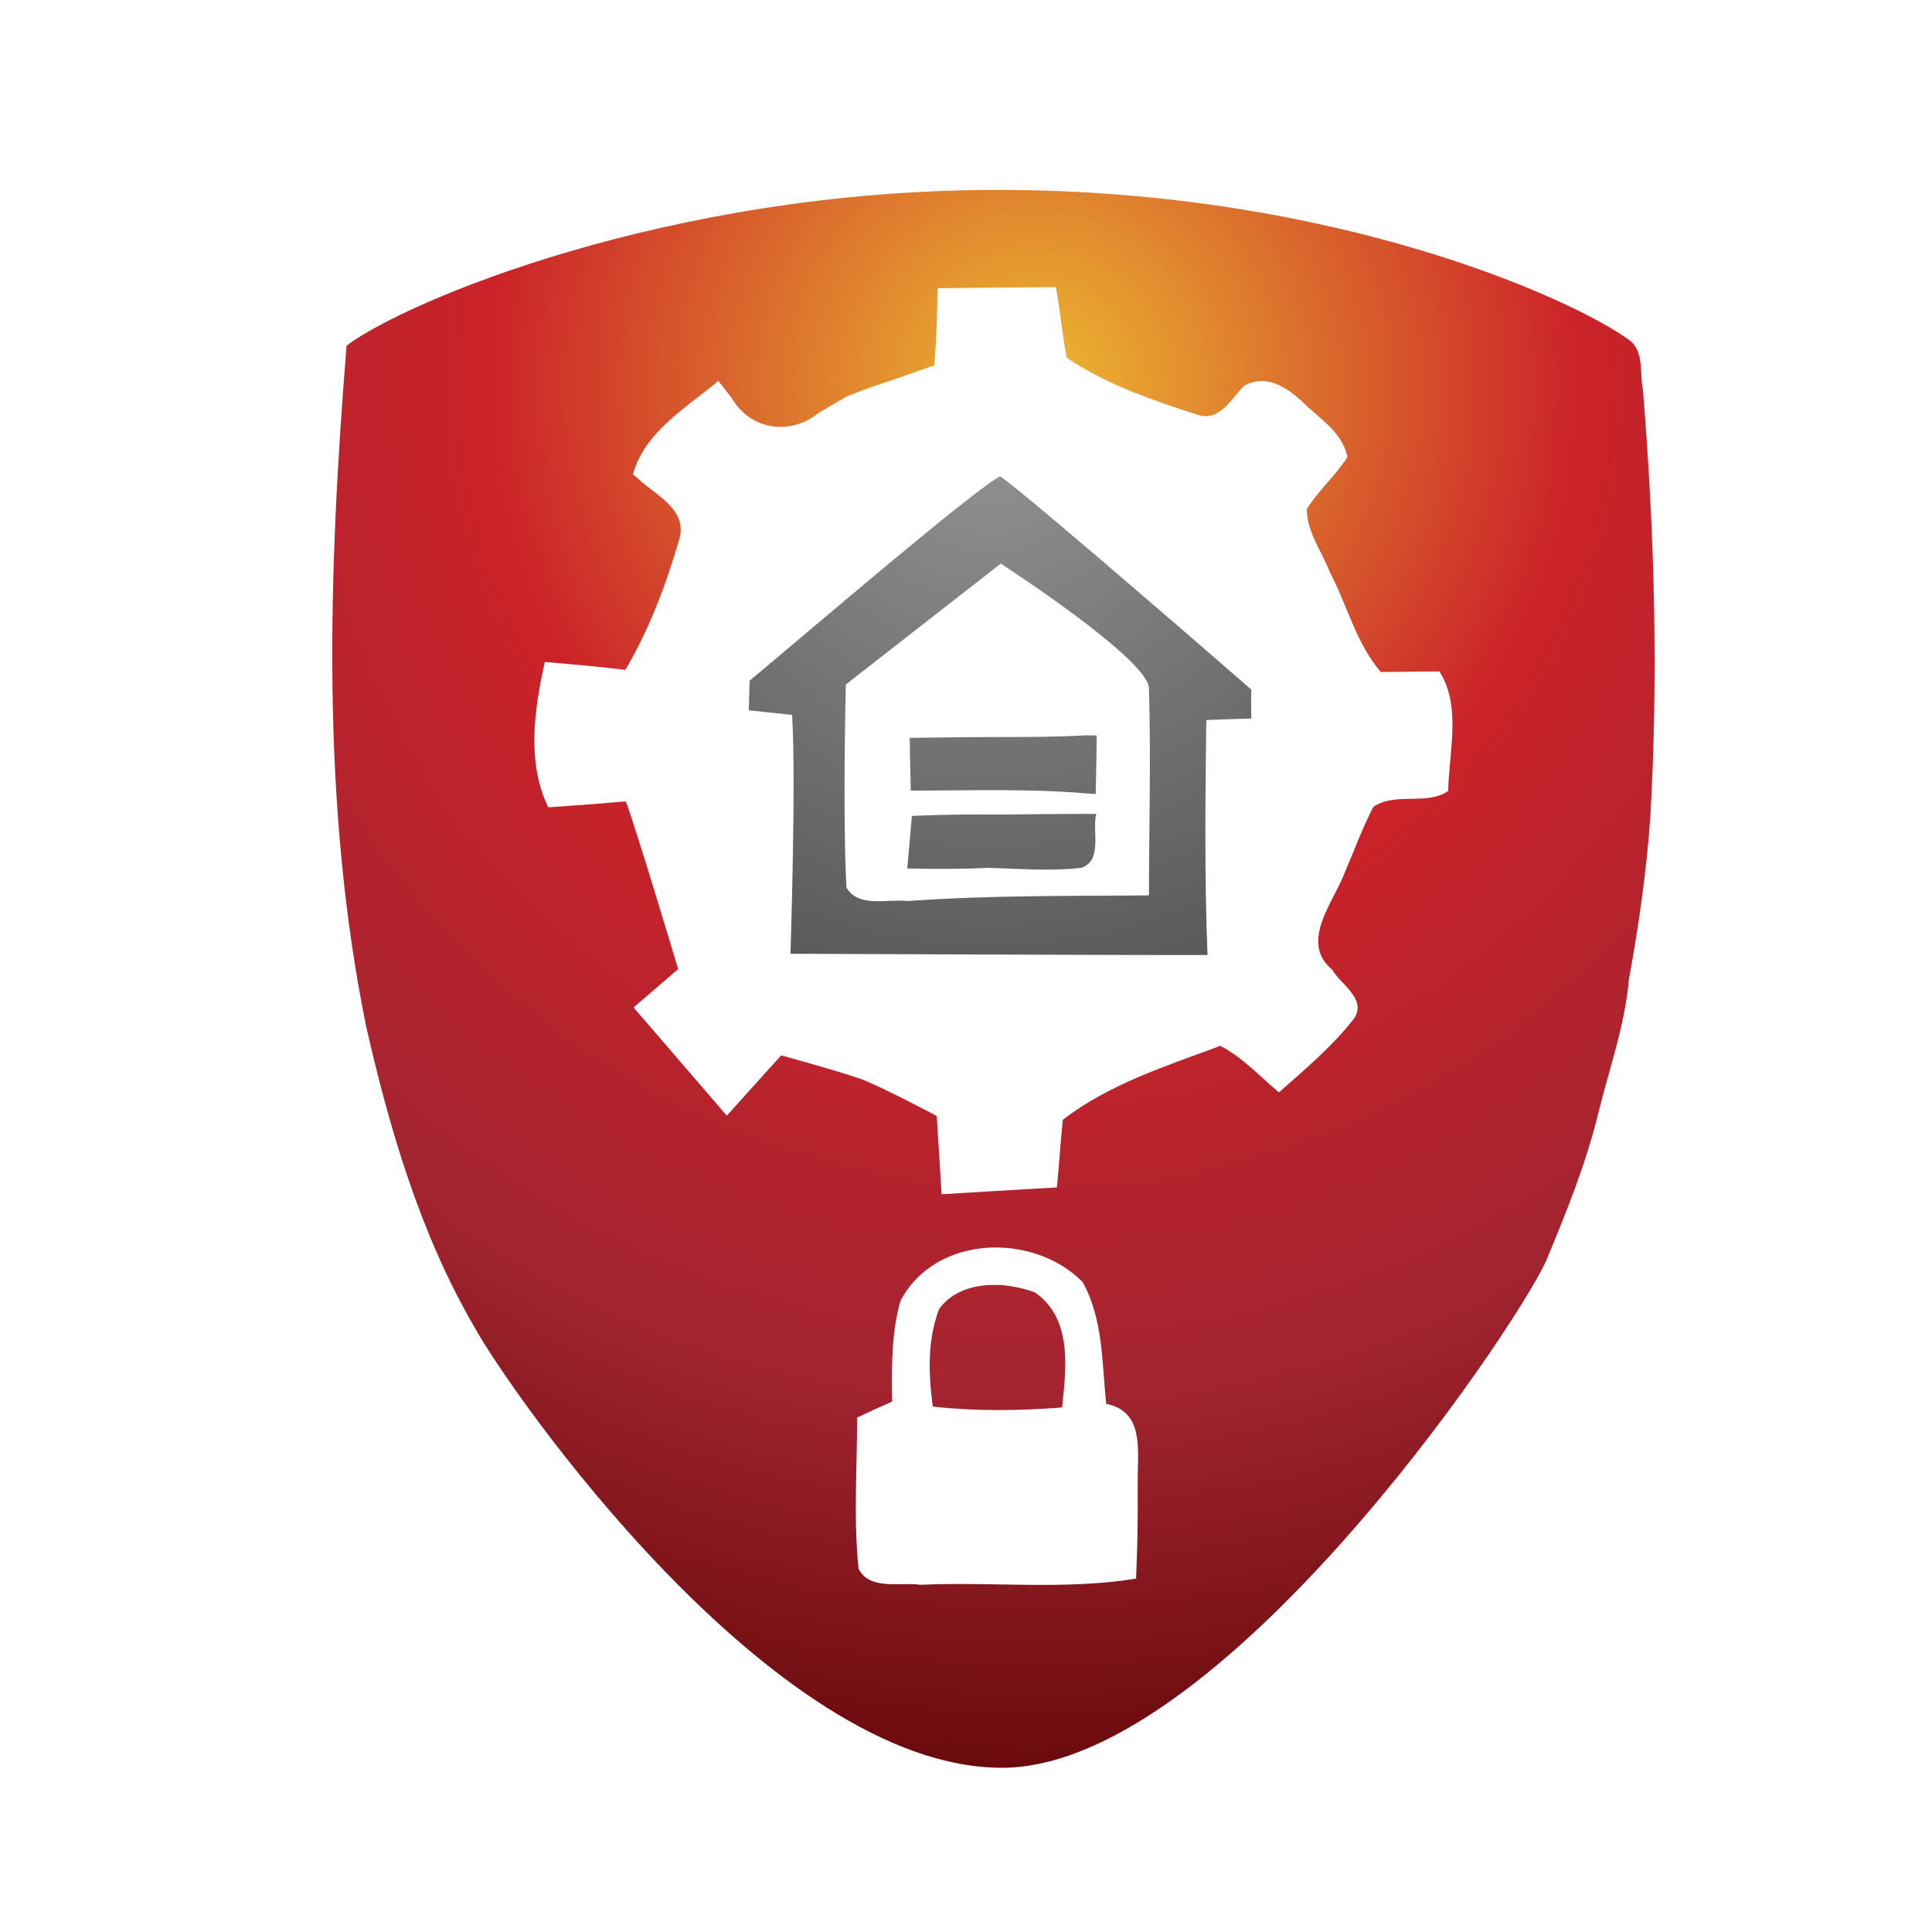 <?xml version="1.0" encoding="iso-8859-1"?>
<!-- Generator: Adobe Illustrator 13.0.0, SVG Export Plug-In . SVG Version: 6.00 Build 14948)  -->
<!DOCTYPE svg PUBLIC "-//W3C//DTD SVG 1.1//EN" "http://www.w3.org/Graphics/SVG/1.1/DTD/svg11.dtd">
<svg version="1.1" id="Layer_1" xmlns="http://www.w3.org/2000/svg" xmlns:xlink="http://www.w3.org/1999/xlink" x="0px" y="0px"
	 width="100px" height="100px" viewBox="0 0 100 100" enable-background="new 0 0 100 100" xml:space="preserve">
<g>
	<g>
		<radialGradient id="SVGID_1_" cx="51.3" cy="22.193" r="61.296" gradientUnits="userSpaceOnUse">
			<stop  offset="0" style="stop-color:#919395"/>
			<stop  offset="0.673" style="stop-color:#424243"/>
			<stop  offset="1" style="stop-color:#272525"/>
		</radialGradient>
		<path fill="url(#SVGID_1_)" d="M38.757,36.766c0.749,0.08,1.489,0.16,2.242,0.239c0.212,3.42-0.085,12.361-0.085,12.361
			s20.181,0.088,21.586,0.062c-0.159-4.049-0.111-8.108-0.062-12.157c0.497-0.027,2.331-0.08,2.331-0.08
			c-0.027-0.903,0-1.497,0-1.497s-11.444-9.969-13-11.042c-1.404,0.727-9.95,8.063-12.967,10.58
			C38.792,35.614,38.77,36.385,38.757,36.766z M51.801,29.172c0,0,7.771,5.024,7.669,6.496c0.106,3.562,0.004,7.124,0,10.677
			c-4.165,0.036-8.326-0.009-12.477,0.292c-1.027-0.124-2.564,0.373-3.181-0.7c-0.204-3.801-0.031-10.509-0.031-10.509
			L51.801,29.172z"/>
		<radialGradient id="SVGID_2_" cx="51.299" cy="22.218" r="61.228" gradientUnits="userSpaceOnUse">
			<stop  offset="0" style="stop-color:#919395"/>
			<stop  offset="0.673" style="stop-color:#424243"/>
			<stop  offset="1" style="stop-color:#272525"/>
		</radialGradient>
		<path fill="url(#SVGID_2_)" d="M56.098,41.055l0.616,0.044c0.026-1.01,0.039-2.029,0.053-3.031l-0.555-0.009
			c-1.519,0.089-3.037,0.089-4.554,0.089c-1.533,0-3.052,0.026-4.572,0.044c0.013,0.904,0.035,1.816,0.057,2.729
			C50.125,40.922,53.116,40.815,56.098,41.055z"/>
		<radialGradient id="SVGID_3_" cx="51.298" cy="22.212" r="61.259" gradientUnits="userSpaceOnUse">
			<stop  offset="0" style="stop-color:#919395"/>
			<stop  offset="0.673" style="stop-color:#424243"/>
			<stop  offset="1" style="stop-color:#272525"/>
		</radialGradient>
		<path fill="url(#SVGID_3_)" d="M51.163,44.918c1.6,0.044,3.207,0.187,4.807,0c1.121-0.38,0.548-1.914,0.771-2.791h-0.656
			c-1.431,0-2.866,0.018-4.288,0.035c-1.538-0.018-3.071,0-4.599,0.071c-0.075,0.904-0.155,1.816-0.239,2.72
			C48.354,44.98,49.757,44.989,51.163,44.918z"/>
	</g>
	<g>
		<radialGradient id="SVGID_4_" cx="53.546" cy="19.945" r="79.257" gradientUnits="userSpaceOnUse">
			<stop  offset="0" style="stop-color:#ECBA31"/>
			<stop  offset="0.358" style="stop-color:#CB2229"/>
			<stop  offset="0.661" style="stop-color:#A22430"/>
			<stop  offset="1" style="stop-color:#540000"/>
		</radialGradient>
		<path fill="url(#SVGID_4_)" d="M85.038,20.188c-0.183-0.851,0.088-2.029-0.724-2.596c-2.893-2.109-15.249-7.763-32.682-7.763
			c-17.107,0-30.739,5.813-33.694,8.063c-0.94,11.714-1.338,23.615,1.005,35.196c1.218,5.361,2.809,10.758,5.573,15.533
			C26.329,71.953,39.922,91.5,51.861,91.5c11.147,0,26.309-22.284,28.152-26.201c1.031-2.481,2.047-4.98,2.693-7.595
			c0.562-2.321,1.4-4.616,1.607-7.009c0.505-2.765,0.901-5.546,1.104-8.355C85.839,34.967,85.64,27.542,85.038,20.188z
			 M46.492,19.567c0.616-0.222,1.236-0.444,1.87-0.656c0.102-1.329,0.155-2.667,0.159-3.997c2.043-0.018,4.081-0.035,6.127-0.053
			c0.244,1.214,0.319,2.445,0.571,3.659c2.043,1.382,4.459,2.207,6.798,2.96c1.124,0.345,1.719-0.851,2.368-1.506
			c1.101-0.62,2.124,0.009,2.962,0.762c0.862,0.886,2.153,1.604,2.392,2.924c-0.612,0.965-1.497,1.719-2.1,2.693
			c0,1.188,0.793,2.206,1.205,3.288c0.895,1.701,1.351,3.659,2.622,5.139c1.01,0,2.024-0.027,3.035-0.027
			c1.151,1.782,0.495,4.174,0.457,6.185c-1.1,0.771-2.743,0.044-3.873,0.824c-0.571,1.09-0.979,2.242-1.467,3.367
			c-0.58,1.559-2.384,3.624-0.659,5.068c0.451,0.78,1.812,1.516,1.116,2.534c-1.116,1.436-2.521,2.605-3.878,3.811
			c-0.99-0.833-1.882-1.808-3.029-2.41c-2.796,1.037-5.791,1.993-8.157,3.828c-0.119,1.16-0.194,2.33-0.306,3.499
			c-1.918,0.106-5.967,0.355-5.967,0.355l-0.252-4.05c0,0-2.508-1.338-3.819-1.878c-1.374-0.488-4.235-1.259-4.235-1.259
			l-2.813,3.119l-4.825-5.601l2.308-1.985c0,0-2.454-8.179-2.72-8.684c-1.338,0.124-2.671,0.222-4.005,0.311
			c-1.13-2.34-0.722-5.078-0.177-7.523c1.387,0.115,2.783,0.239,4.169,0.407c1.25-2.118,2.126-4.466,2.809-6.823
			c0.376-1.515-1.267-2.232-2.153-3.074l-0.266-0.222c0.606-2.206,2.773-3.447,4.421-4.838c0.182,0.23,0.536,0.682,0.709,0.913
			c0.975,1.648,3.026,1.932,4.497,0.735c0.487-0.292,0.979-0.567,1.466-0.851C44.72,20.152,45.606,19.859,46.492,19.567z
			 M58.862,80.043c-0.014,0.417-0.04,1.241-0.058,1.666c-3.689,0.602-7.442,0.151-11.156,0.319c-1.036-0.151-2.627,0.31-3.208-0.824
			c-0.27-2.605-0.075-5.229-0.075-7.833c0.598-0.284,1.205-0.559,1.812-0.824c-0.027-1.737-0.049-3.5,0.425-5.2
			c1.772-3.431,6.858-3.59,9.429-0.994c1.081,1.933,0.996,4.173,1.227,6.311c1.882,0.379,1.652,2.213,1.631,3.711
			C58.89,77.597,58.894,78.829,58.862,80.043z"/>
		<radialGradient id="SVGID_5_" cx="53.545" cy="19.956" r="79.242" gradientUnits="userSpaceOnUse">
			<stop  offset="0" style="stop-color:#ECBA31"/>
			<stop  offset="0.358" style="stop-color:#CB2229"/>
			<stop  offset="0.661" style="stop-color:#A22430"/>
			<stop  offset="1" style="stop-color:#540000"/>
		</radialGradient>
		<path fill="url(#SVGID_5_)" d="M53.563,66.894c-1.582-0.594-3.854-0.647-4.954,0.859c-0.62,1.621-0.553,3.368-0.328,5.051
			c2.225,0.248,4.467,0.222,6.69,0.045C55.198,70.81,55.508,68.23,53.563,66.894z"/>
	</g>
</g>
</svg>
